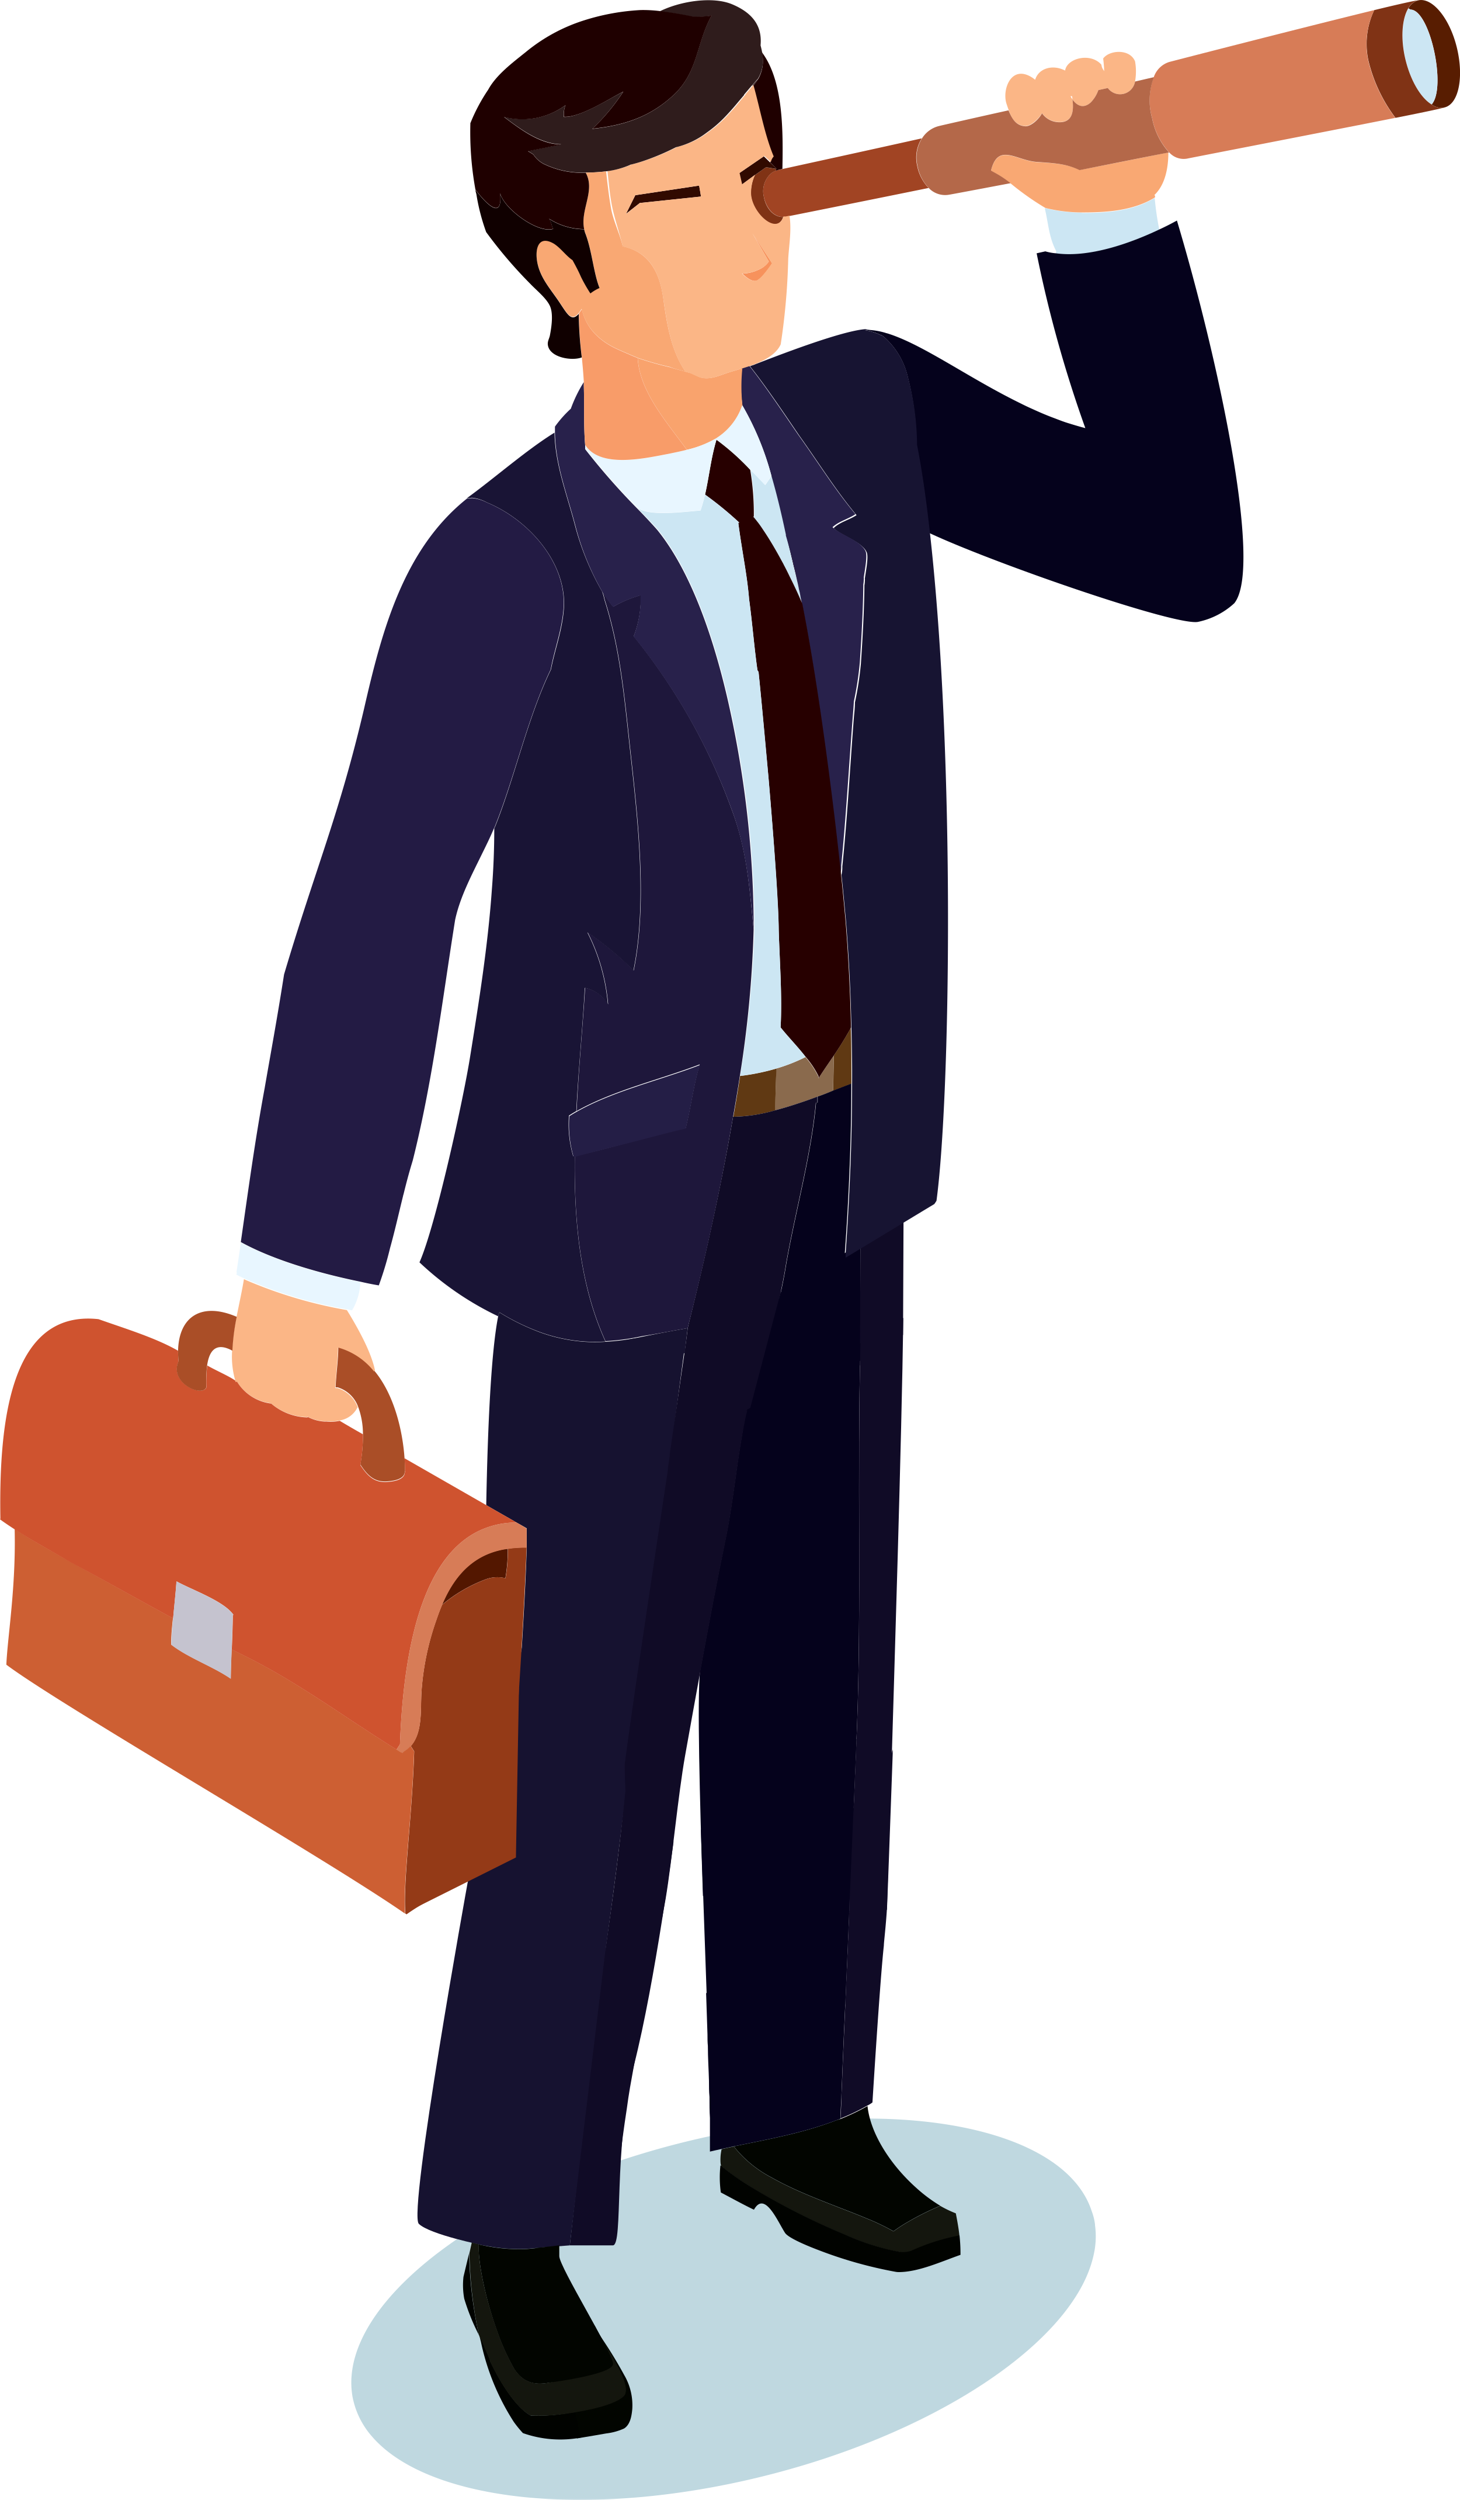 <svg xmlns="http://www.w3.org/2000/svg" viewBox="0 0 225.23 385.39"><defs><style>.cls-1{opacity:0.25;}.cls-2{fill:#006384;}.cls-3{fill:#100b26;}.cls-4{fill:#161230;}.cls-5{fill:#020500;}.cls-6{fill:#05021c;}.cls-7{fill:#581d01;}.cls-8{fill:#cce6f3;}.cls-9{fill:#803315;}.cls-10{fill:#d77c57;}.cls-11{fill:#f9a873;}.cls-12{fill:#fbb686;}.cls-13{fill:#b46849;}.cls-14{fill:#171432;}.cls-15{fill:#603913;}.cls-16{fill:#8a6a4d;}.cls-17{fill:#270000;}.cls-18{fill:#a14423;}.cls-19{fill:#1f0000;}.cls-20{fill:#28214b;}.cls-21{fill:#f7925c;}.cls-22{fill:#180000;}.cls-23{fill:#310a00;}.cls-24{fill:#14160e;}.cls-25{fill:#010300;}.cls-26{fill:#f9a36d;}.cls-27{fill:#1e173b;}.cls-28{fill:#e8f6ff;}.cls-29{fill:#191435;}.cls-30{fill:#241e46;}.cls-31{fill:#f89c69;}.cls-32{fill:#2f1c1c;}.cls-33{fill:#231b44;}.cls-34{fill:#100000;}.cls-35{fill:#531700;}.cls-36{fill:#943a17;}.cls-37{fill:#cd5f33;}.cls-38{fill:#aa4e27;}.cls-39{fill:#cf532f;}.cls-40{fill:#c5c3cf;}</style></defs><title>man_2</title><g id="Layer_2" data-name="Layer 2"><g id="Layer_1-2" data-name="Layer 1"><g class="cls-1"><path class="cls-2" d="M115.4,382.31c28.3-6.47,50.44-21.26,53.32-34.71a12.68,12.68,0,0,0,.2-4.58.17.17,0,0,0,0-.12,8.7,8.7,0,0,0-.5-2c-4.2-13-30.43-18.11-60.57-11.21-31.64,7.23-55.6,24.87-53.53,39.41a10.15,10.15,0,0,0,.25,1.22,12.8,12.8,0,0,0,2.72,5.19C65.48,385.2,88.92,388.36,115.4,382.31Z"/></g><path class="cls-3" d="M103.91,283.88s-2.82,21.53-6.09,34.43-1.61,27.85-3.28,27.85H87.9L93,301Z"/><path class="cls-4" d="M74.61,346.16s-8.3-1.66-10-3.32,7.53-52.6,7.53-52.6l19-82s8.31-3.32,11.63-1.66,2.77,1.74,2.77,1.74L93.49,299.9,87.9,346.16l-4.85.37Z"/><path class="cls-5" d="M89,375.92l.43-.07.65-.11,1.72-.29,1.73-.3h0a9.29,9.29,0,0,0,2.73-.75c1.05-.64,1.2-2.21,1.28-3a9.25,9.25,0,0,0-1.28-5.31,69.22,69.22,0,0,0-6.65-10l-3.32,10Z"/><path class="cls-3" d="M131.09,279.72,131,294.8l5.82-.38s.64-22.18.78-24.25S131.09,279.72,131.09,279.72Z"/><polygon class="cls-3" points="105.65 208.15 102.97 226.57 116.14 219.92 120.51 198.86 105.65 208.15"/><polygon class="cls-6" points="114.48 221.85 120.41 199.29 132.75 191.68 132.74 209.74 114.48 221.85"/><polygon class="cls-3" points="132.75 188.36 132.66 210.51 139.31 205.8 139.39 186.69 132.75 188.36"/><path class="cls-7" d="M217.27,1.29l.33.19c3,0,5.6,12,3.25,14.62a2.47,2.47,0,0,0,2,.46c2.18-.53,3-4.66,1.9-9.2s-3.8-7.83-6-7.3h0A2.57,2.57,0,0,0,217.27,1.29Z"/><path class="cls-8" d="M217.6,1.48l-.33-.19c-1,1.66-1.21,4.71-.41,8s2.35,5.8,4,6.82C223.2,13.52,220.57,1.52,217.6,1.48Z"/><path class="cls-9" d="M211.08,9.24a23.91,23.91,0,0,0,4.2,8.93c4.4-.87,7.48-1.53,7.56-1.61a2.47,2.47,0,0,1-2-.46c-1.64-1-3.2-3.59-4-6.82s-.59-6.33.41-8A2.57,2.57,0,0,1,218.74.06c-.34,0-3,.59-6.74,1.5A12.1,12.1,0,0,0,211.08,9.24Z"/><path class="cls-10" d="M177.73,18.18a10.92,10.92,0,0,0,2.64,5.32,3,3,0,0,0,2.88.93c.28-.07,20.59-4,32-6.26a23.91,23.91,0,0,1-4.2-8.93A12.1,12.1,0,0,1,212,1.56c-10.93,2.66-31.25,7.89-31.64,8A3.69,3.69,0,0,0,178,11.86,10,10,0,0,0,177.73,18.18Z"/><path class="cls-8" d="M166.74,32.78a23.92,23.92,0,0,1-5.39-.67.58.58,0,0,0-.18,0c.55,2.18.62,4.48,1.77,6.6l-.05.38c5.14.71,11.43-1.52,16-3.73l-.09-.16a44.86,44.86,0,0,1-.67-4.69c-3.3,2.05-7.41,2.33-11.18,2.32Z"/><path class="cls-11" d="M160.09,25c-3.2-.13-6.12-3.12-7.21,1.33l.81.45a15.85,15.85,0,0,1,2.21,1.49A42.39,42.39,0,0,0,161.17,32a.71.71,0,0,0,.18.08,23.92,23.92,0,0,0,5.39.67H167c3.77,0,7.88-.27,11.18-2.32a2.26,2.26,0,0,0,0-.26l-.1-.1c1.61-1.52,2.13-4,2.16-6.39l0-.18c-3.68.74-8.62,1.73-13.64,2.7C164.46,25.24,162.72,25.17,160.09,25Z"/><path class="cls-12" d="M158.07,19.43c.84.1,2.17-1.07,2.68-2a3.23,3.23,0,0,0,2.4,1.37c2.33.19,2.53-1.64,2.3-3.48a2.55,2.55,0,0,1-.3-.49,1.43,1.43,0,0,1,.23,0,4.63,4.63,0,0,1,.07.52c.73,1,1.7,1.44,2.82.44a5.16,5.16,0,0,0,1.17-1.9l1.46-.32a2.34,2.34,0,0,0,4.2-1,8.79,8.79,0,0,0,0-3.11c-.81-2-4-1.75-4.92-.43.07.46.11,1,.14,1.5,0,.14,0,.3.05.44a1.75,1.75,0,0,1-.46-1c-1.69-1.92-5.33-1-5.6.92a.47.47,0,0,0-.21-.11c-1.77-.82-3.87-.27-4.41,1.52l-.32-.25c-3.38-2.31-4.85,1.83-4.08,4,.1.31.21.63.33.95C156,18.18,156.68,19.31,158.07,19.43Z"/><path class="cls-13" d="M141.52,25.48A6.79,6.79,0,0,0,143.29,29,3.48,3.48,0,0,0,146.5,30c.08,0,4-.74,9.4-1.76a15.85,15.85,0,0,0-2.21-1.49l-.81-.45c1.09-4.45,4-1.46,7.21-1.33,2.63.19,4.37.26,6.46,1.26,5-1,10-2,13.64-2.7a.58.58,0,0,1,.18,0,10.92,10.92,0,0,1-2.64-5.32,10,10,0,0,1,.29-6.32l-2.92.68a2.34,2.34,0,0,1-4.2,1l-1.46.32a5.16,5.16,0,0,1-1.17,1.9c-1.12,1-2.09.55-2.82-.44.23,1.84,0,3.67-2.3,3.48a3.23,3.23,0,0,1-2.4-1.37c-.51,1-1.84,2.14-2.68,2-1.39-.12-2-1.25-2.49-2.45-6,1.33-10.63,2.39-10.73,2.42a4.29,4.29,0,0,0-2.61,1.9A5.5,5.5,0,0,0,141.52,25.48Z"/><path class="cls-3" d="M132.21,266.13c-.18,4.44-.36,8.78-.54,13.05l5.75-3.25c.55-18.74,1.67-53.68,1.93-72.75l-6.61,3.87C132.23,227.76,132.9,247.37,132.21,266.13Z"/><path class="cls-5" d="M128.94,326.9c-5,1.94-10.48,2.91-15.73,4a18,18,0,0,0,5.82,4.79c4.51,2.57,10.23,4.45,14.75,6.34a35.23,35.23,0,0,1,4.06,1.95,22.24,22.24,0,0,1,2.16-1.41,42.45,42.45,0,0,1,5.05-2.52,23.7,23.7,0,0,1-3.77-2.82c-3.82-3.43-7-8.21-7.45-12.55a34.45,34.45,0,0,1-4.17,2Q129.3,326.78,128.94,326.9Z"/><path class="cls-6" d="M111.92,237.22c-1.39,6.72-2.67,13.52-3.93,20.38-.44,4.34-.06,19.32.45,34.7,8.84-5,17.44-9.87,23.23-13.12.18-4.27.36-8.61.54-13.05.69-18.76,0-38.37.53-59.08l-17.51,10.29c-.09.4-.18.76-.24,1C113.69,224.62,113.21,231,111.92,237.22Z"/><path class="cls-6" d="M162.89,39.05a8.26,8.26,0,0,1-1.63-.3l-1.34.3A192.66,192.66,0,0,0,167.43,66c-.9-.23-1.79-.5-2.66-.77s-1.47-.52-2.19-.79c-1.11-.41-2.18-.87-3.25-1.36-.61-.27-1.21-.55-1.82-.86-8.2-4-15.19-9.18-20.71-10.85a.41.41,0,0,1-.18-.05,11.28,11.28,0,0,0-2.44-.45,7.54,7.54,0,0,0-.82,0,9.44,9.44,0,0,1,2.5.77l.06,0,.22.13.1.06s0,0,0,0a11.73,11.73,0,0,1,3.81,6.33,42,42,0,0,1,1.31,10.33c.76,4.12,1.4,8.71,2,13.68,10.16,4.75,38.33,14.47,41.51,13.69A11.83,11.83,0,0,0,190.41,93c4.5-5.57-2.67-38.4-8.85-59-.78.43-1.68.9-2.64,1.34C174.32,37.53,168,39.76,162.89,39.05Z"/><path class="cls-3" d="M131,294.78l0,0c-.12,2.85-.23,5.68-.35,8.53-.08,1.54-.14,3.07-.2,4.63q-.25,5.52-.48,11.12c-.05,1.43-.11,2.87-.18,4.3v0c0,1.08-.08,2.15-.12,3.23a34.45,34.45,0,0,0,4.17-2,4.12,4.12,0,0,0,.75-.47c1-15.94,1.52-22,1.76-24.19,0-.51.3-2.79.49-5.88.07-1.16.88-23.79.9-24.36Z"/><path class="cls-14" d="M140.08,58.18a11.73,11.73,0,0,0-3.81-6.33s0,0,0,0l-.1-.06-.22-.13-.06,0a9.44,9.44,0,0,0-2.5-.77,7.54,7.54,0,0,1,.82,0c-.22-.06-.46-.1-.7-.15-3.79.29-13.44,4.05-16.89,5.37a4.94,4.94,0,0,1-.74.27l-.18.08c2.46,3.07,5.54,7.67,7.6,10.69,3.07,4.29,5.59,8.38,8.84,12.27-1.13.74-2.59,1.06-3.54,2,1.1,1.13,4.4,2.08,5.11,3.74.28.68-.07,2.53-.29,4a1.81,1.81,0,0,1,0,.39,5.19,5.19,0,0,1-.07.7s0,.06,0,.08v.16c-.05,3.87-.28,7.93-.54,11.8a49.41,49.41,0,0,1-.92,6c0,.79-.1,1.59-.17,2.37-.6,7.77-1,15.36-1.78,22.92a4.82,4.82,0,0,1-.13,1.3c.31,2.83.51,5.21.67,6.83.46,5.57.75,11.19.87,16.82.08,2.87.12,5.74.1,8.61,0,8.8-.4,17.52-1,26.11a5,5,0,0,1,0,.64c4.71-2.83,9.35-5.66,13.69-8.27.13-.18.23-.34.33-.51,2.15-16,2.92-67.9-1-102.85-.55-5-1.19-9.56-2-13.68A42,42,0,0,0,140.08,58.18Z"/><path class="cls-15" d="M128.54,168.15l2.81-1.08c0-2.87,0-5.74-.1-8.61-.74,1.38-1.7,2.89-2.63,4.29C128.59,164.36,128.57,166.46,128.54,168.15Z"/><path class="cls-16" d="M119.62,171.16c.77-.21,1.55-.42,2.33-.67,1.4-.44,2.83-.92,4.19-1.44.8-.28,1.62-.59,2.4-.9,0-1.69.05-3.79.08-5.4-.86,1.26-1.69,2.45-2.28,3.38a.31.31,0,0,0-.09.12c0-.1,0-.18,0-.28a13.93,13.93,0,0,0-2-3,26.62,26.62,0,0,1-4.51,1.77C119.71,166.65,119.59,169.3,119.62,171.16Z"/><path class="cls-6" d="M126.14,169.05c0,.32,0,.62,0,.94h-.24c-.77,8.24-3.19,16.78-4.63,25-.26,1.63-.58,3.24-.94,4.81l10-6v0a5,5,0,0,0,0-.64c.62-8.59,1-17.31,1-26.11l-2.81,1.08C127.76,168.46,126.94,168.77,126.14,169.05Z"/><path class="cls-17" d="M122.32,86.81c0,.08,0,.16.05.24.25.84.46,1.68.67,2.52-.55-2.58-1.13-5-1.74-7,0,.18.07.36.13.56C121.68,84.11,122,85.45,122.32,86.81Z"/><path class="cls-15" d="M119.77,164.74a34.65,34.65,0,0,1-5.41,1.12l-.18,0c-.33,2.13-.68,4.22-1.05,6.31a25,25,0,0,0,6.49-1C119.59,169.3,119.71,166.65,119.77,164.74Z"/><path class="cls-3" d="M125.86,170h.24c0-.32,0-.62,0-.94-1.36.52-2.79,1-4.19,1.44-.78.25-1.56.46-2.33.67a25,25,0,0,1-6.49,1c-2.9,16.81-6.81,31.55-7,32.6-.08.72-.25,2-.5,3.82C110,206,115,203,120.29,199.84c.36-1.57.68-3.18.94-4.81C122.67,186.77,125.09,178.23,125.86,170Z"/><path class="cls-18" d="M120.1,26.18a2.53,2.53,0,0,0-.36.12,2.28,2.28,0,0,0-.91.54,3.69,3.69,0,0,0-1,3.46c.39,1.94,1.67,3.21,3,3.13.13,0,.24,0,.36,0l.56-.12c2.54-.5,12.94-2.59,21.5-4.33a6.79,6.79,0,0,1-1.77-3.47,5.5,5.5,0,0,1,.72-4.18c-8.44,1.88-18.86,4.15-21.5,4.73l-.62.15Z"/><path class="cls-19" d="M117,12.12a8.59,8.59,0,0,1-.86,1.15c1,3.54,1.72,7.64,3.1,10.91a1.88,1.88,0,0,0-.44.85l1,1-.16,0a.65.65,0,0,1,.08.28,2.53,2.53,0,0,1,.36-.12h0l.62-.15c.1-5.66.2-13.55-3.18-18A5.6,5.6,0,0,1,117,12.12Z"/><path class="cls-9" d="M118.17,25.78,116.45,27a6.6,6.6,0,0,0-.62,3c.21,2.9,4,6.42,5,3.44-1.37.08-2.65-1.19-3-3.13a3.69,3.69,0,0,1,1-3.46,2.28,2.28,0,0,1,.91-.54.65.65,0,0,0-.08-.28l-1-.16Z"/><path class="cls-3" d="M96.46,276.17c-.84,8.42-1.95,16.6-3.1,24.64,2.82-1.58,5.77-3.25,8.76-4.94.18-1,.37-2.09.57-3.17,1-6,1.93-16.06,3-22.05.78-4.34,1.56-8.72,2.35-13,1.26-6.86,2.54-13.66,3.93-20.38,1.29-6.27,1.77-12.6,3.07-18.85.06-.27.15-.63.24-1l-11.92,7c-2.55,17-6,39.77-7,47.66C96.33,272,96.46,276.15,96.46,276.17Z"/><path class="cls-6" d="M128.94,326.9q.36-.12.72-.27c0-1.08.09-2.15.13-3.23v0c.06-1.43.12-2.87.17-4.3q.22-5.59.48-11.12c.06-1.56.12-3.09.2-4.63.12-2.85.23-5.68.35-8.53l-22.06,12.46c.07,2.2.14,4.31.21,6.35,0,.62,0,1.19.06,1.77,0,1.9.13,3.69.17,5.37,0,.88,0,1.71.08,2.49,0,1.18,0,2.26.07,3.25,0,.24,0,.46,0,.68,0,2.18,0,3.75,0,4.51.6-.13,1.21-.29,1.79-.4s1.25-.28,1.89-.41C118.46,329.81,123.89,328.84,128.94,326.9Z"/><path class="cls-8" d="M116.29,79.75c.16.2.34.4.49.61.33.42.67.9,1,1.4.7,1,1.42,2.22,2.11,3.44.31.54.6,1.09.91,1.65a1.86,1.86,0,0,1,.1.2c.33.62.64,1.24.93,1.85.7,1.38,1.3,2.69,1.78,3.81,0-.38-.61-3-1.24-5.66,0-.08,0-.16-.05-.24-.32-1.36-.64-2.7-.89-3.7-.06-.2-.09-.38-.13-.56a.47.47,0,0,0,0-.16c-.62-2.92-1.35-6-2.23-9.06-.36.51-.71,1-1,1.44-.73-.77-1.5-1.58-2.27-2.35a40.81,40.81,0,0,1,.56,7.19Z"/><path class="cls-20" d="M114.52,62.4v.08A44.34,44.34,0,0,1,119,73.33c.88,3,1.61,6.14,2.23,9.06a.47.47,0,0,1,0,.16c.61,2.06,1.19,4.44,1.74,7,.11.44.2.86.28,1.3a8.83,8.83,0,0,1,.24,1.18q.12.51.21,1c1.77,8.92,3.31,19.69,4.46,29,.6,4.73,1.1,9.1,1.48,12.7a4.82,4.82,0,0,0,.13-1.3c.75-7.56,1.18-15.15,1.78-22.92.07-.78.13-1.58.17-2.37a49.41,49.41,0,0,0,.92-6c.26-3.87.49-7.93.54-11.8v-.16s0,0,0-.08a5.19,5.19,0,0,0,.07-.7,1.81,1.81,0,0,0,0-.39c.22-1.46.57-3.31.29-4-.71-1.66-4-2.61-5.11-3.74,1-.92,2.41-1.24,3.54-2-3.25-3.89-5.77-8-8.84-12.27-2.06-3-5.14-7.62-7.6-10.69l-1.2.38A27.77,27.77,0,0,0,114.52,62.4Z"/><path class="cls-21" d="M116.77,43.25c.9-.41,2.35-2.66,2.35-2.66l-3-4.57,2.48,4.3A3.66,3.66,0,0,1,117,41.59a6.16,6.16,0,0,1-2.47.59S115.89,43.63,116.77,43.25Z"/><path class="cls-22" d="M117,12.12c-.33.34-.61.67-.89,1a.7.7,0,0,0,0,.14A8.59,8.59,0,0,0,117,12.12Z"/><polygon class="cls-23" points="114 26.72 114.4 28.48 116.45 26.99 118.17 25.78 118.69 25.86 119.66 26.02 119.82 26.04 118.78 25.03 117.83 24.1 114 26.72"/><path class="cls-24" d="M137.84,344a35.23,35.23,0,0,0-4.06-1.95c-4.52-1.89-10.24-3.77-14.75-6.34a18,18,0,0,1-5.82-4.79c-.64.13-1.26.26-1.89.41a7.47,7.47,0,0,0-.16,2.19,3.48,3.48,0,0,0,.1.44,40.11,40.11,0,0,0,4.84,3.38,107,107,0,0,0,14.27,7.21,36.53,36.53,0,0,0,8.5,2.67,4,4,0,0,0,1.7-.09,32.36,32.36,0,0,1,7.45-2.37c-.1-1-.31-2.22-.57-3.54a17.42,17.42,0,0,1-2.4-1.15,42.45,42.45,0,0,0-5.05,2.52A22.24,22.24,0,0,0,137.84,344Z"/><path class="cls-25" d="M138.87,347.17a36.53,36.53,0,0,1-8.5-2.67,107,107,0,0,1-14.27-7.21,40.11,40.11,0,0,1-4.84-3.38s-.08-.05-.12-.1a17,17,0,0,0,.06,4.19l1.88,1c1.15.62,2.52,1.33,3.23,1.66,1.67-3,3.66,1.83,4.8,3.58.43.64,2.49,1.63,5.09,2.62a65.71,65.71,0,0,0,11.93,3.37,3,3,0,0,0,.48.05v0c3.07,0,6.48-1.58,9.56-2.66a25.61,25.61,0,0,0-.15-3,32.36,32.36,0,0,0-7.45,2.37A4,4,0,0,1,138.87,347.17Z"/><path class="cls-17" d="M123.77,93.07c-.06-.12-.1-.24-.16-.36-.48-1.12-1.08-2.43-1.78-3.81-.29-.61-.6-1.23-.93-1.85a1.86,1.86,0,0,0-.1-.2c-.31-.56-.6-1.11-.91-1.65-.69-1.22-1.41-2.41-2.11-3.44-.33-.5-.67-1-1-1.4-.15-.21-.33-.41-.49-.61l-.08-.08.08-.06a40.81,40.81,0,0,0-.56-7.19,37.43,37.43,0,0,0-5.2-4.63c-.87,2.91-1.11,5.59-1.76,8.45a54.78,54.78,0,0,1,5.28,4.32.33.33,0,0,1-.16,0c.23,1.8.53,3.6.82,5.42.35,2.14.68,4.26.85,6.37.49,3.6.8,7.51,1.29,10.95.05.1.11.18.17.28.53,5.15,1,10.74,1.52,16.13.89,10.32,1.54,19.82,1.59,23.61.15,5,.55,10.26.29,15.06,1.22,1.53,2.63,2.95,3.86,4.54a13.93,13.93,0,0,1,2,3c0,.1,0,.18,0,.28a.31.31,0,0,1,.09-.12c.59-.93,1.42-2.12,2.28-3.38s1.89-2.91,2.63-4.29c-.12-5.63-.41-11.25-.87-16.82-.16-1.62-.36-4-.67-6.83-.38-3.6-.88-8-1.48-12.7C127.08,112.76,125.54,102,123.77,93.07Z"/><path class="cls-26" d="M110.63,67.49a9.59,9.59,0,0,0,3.89-5V62.4a27.77,27.77,0,0,1,0-5.61l-1.94.57c-1.56.5-3.23,1.36-4.78.72l-1.24-.56c-.24-.08-.5-.14-.76-.21-.79-.23-1.65-.42-2.42-.69a49,49,0,0,1-5-1.42c.32,5.23,4.5,9.89,7.58,14.14a16.54,16.54,0,0,0,4.49-1.73A1,1,0,0,0,110.63,67.49Z"/><path class="cls-8" d="M114.18,165.84l.18,0a34.65,34.65,0,0,0,5.41-1.12,26.62,26.62,0,0,0,4.51-1.77c-1.23-1.59-2.64-3-3.86-4.54.26-4.8-.14-10-.29-15.06,0-3.79-.7-13.29-1.59-23.61-.47-5.39-1-11-1.52-16.13-.06-.1-.12-.18-.17-.28-.49-3.44-.8-7.35-1.29-10.95-.17-2.11-.5-4.23-.85-6.37-.29-1.82-.59-3.62-.82-5.42a.33.33,0,0,0,.16,0,54.78,54.78,0,0,0-5.28-4.32c-.2.79-.41,1.61-.7,2.44-2.37.17-8.16,1-9.8-.49l0,0c1,1.09,2.07,2.16,3.08,3.27,0,0,0,.06.09.1,5.75,7.08,9.61,19,12,31.33a158.78,158.78,0,0,1,2.94,30.37v.06A172,172,0,0,1,114.18,165.84Z"/><path class="cls-3" d="M97.18,321.88c.42-2.39.85-4.74,1.3-7.1.11-.6.23-1.2.34-1.81l-7,4,3.65,17.24,0,.1c.36-3.27.78-6.33,1.24-9.32C96.86,323.93,97,322.89,97.18,321.88Z"/><polygon class="cls-23" points="108.15 30.3 107.86 28.61 98.01 30.09 96.57 32.96 98.71 31.29 108.15 30.3"/><path class="cls-4" d="M96.46,276.17s-.13-4.13-.13-4.17c1-7.89,4.43-30.65,7-47.66l-2.72,1.59-14.7,63.23,3,14.18,4.48-2.53C94.51,292.77,95.62,284.59,96.46,276.17Z"/><path class="cls-12" d="M96.07,38c4.19.87,5.67,4.06,6.25,8s1.16,8,3.43,11.33c.26.07.52.13.76.21l1.24.56c1.55.64,3.22-.22,4.78-.72l1.94-.57,1.2-.38.18-.08a4.94,4.94,0,0,0,.74-.27c1.67-.67,3.24-1.61,3.85-3a102.85,102.85,0,0,0,1.16-13.25c.13-2.09.54-4.44.19-6.58l-.56.12c-.12,0-.23,0-.36,0-1,3-4.83-.54-5-3.44a6.6,6.6,0,0,1,.62-3l-2,1.49-.4-1.76,3.83-2.62,1,.93a1.88,1.88,0,0,1,.44-.85c-1.38-3.27-2.11-7.37-3.1-10.91a.7.7,0,0,1,0-.14c-.38.41-.73.86-1.1,1.28v0a1.29,1.29,0,0,1-.16.18s0,.05,0,.07l-.85,1c-.67.81-1.34,1.58-2.07,2.34a18.84,18.84,0,0,1-2.8,2.42,12.72,12.72,0,0,1-4.8,2.29,37.23,37.23,0,0,1-4.67,2,22.94,22.94,0,0,1-2.43.71s0,0,.06,0a13.15,13.15,0,0,1-3.73,1c.21,1.87.36,3.77.75,5.63S95.6,36,96.07,38ZM117,41.59a3.66,3.66,0,0,0,1.61-1.27L116.09,36l3,4.57s-1.45,2.25-2.35,2.66-2.28-1.07-2.28-1.07A6.16,6.16,0,0,0,117,41.59ZM98,30.09l9.85-1.48.29,1.69-9.44,1L96.57,33Z"/><path class="cls-27" d="M105.17,204.92l.92-.17c.23-1.05,4.14-15.79,7-32.6.37-2.09.72-4.18,1.05-6.31a172,172,0,0,0,2.12-22.5v-.06c-.63-6.27-1-12.2-3.36-18.41A93,93,0,0,0,97.77,98.08a16.28,16.28,0,0,0,1.08-5.33q0-.45,0-1a18.18,18.18,0,0,0-4.25,1.78,19.08,19.08,0,0,1-1.67-2.36,9.19,9.19,0,0,1,.36,1.28c2.13,6.65,2.87,13.28,3.6,19.91,1.22,11.61,3.24,25.71.87,37.26a47.36,47.36,0,0,0-7.1-5.88,30,30,0,0,1,3.16,11.09,5.38,5.38,0,0,0-3.56-2.54c-.36,6-1,12.45-1.31,19,5.66-3.2,13-4.89,19-7.2-.9,2.86-1.34,6.4-2.17,9.8-1.74.37-5,1.25-8.19,2.08-3.77,1-7.56,2-8.92,2.21-.12,10,.82,20,4.74,28.58a35.37,35.37,0,0,0,5.69-.78C101.17,205.66,103.18,205.27,105.17,204.92Z"/><path class="cls-28" d="M108.07,78.68c.29-.83.5-1.65.7-2.44.65-2.86.89-5.54,1.76-8.45a37.43,37.43,0,0,1,5.2,4.63c.77.77,1.54,1.58,2.27,2.35.32-.42.67-.93,1-1.44a44.34,44.34,0,0,0-4.5-10.85v0a9.59,9.59,0,0,1-3.89,5,1,1,0,0,1-.19.12A16.54,16.54,0,0,1,106,69.34c-.89.23-1.81.41-2.79.62-3.41.67-10.54,2.35-12.88-1.37,0,.19,0,.38,0,.58a104.82,104.82,0,0,0,7.89,9l0,0C99.91,79.69,105.7,78.85,108.07,78.68Z"/><path class="cls-29" d="M75.09,77.45C81.33,80,87.37,86.53,87,93.62c-.21,3.47-1.37,6.37-2,9.59-3.61,7.45-5.59,16.67-8.58,24.13a1.62,1.62,0,0,1-.17.35c0,3.12-.12,6.26-.37,9.43-.61,8.67-2,17.36-3.34,25.68-1,6.41-5.36,26.3-7.83,31.81a47.17,47.17,0,0,0,12.17,8.33c0-.22.11-.44.15-.64a34.85,34.85,0,0,0,6.43,3.12s0,0,0,0a25.17,25.17,0,0,0,6.66,1.39,22.41,22.41,0,0,0,3.28,0c-3.92-8.57-4.86-18.55-4.74-28.58l-.24,0a17.22,17.22,0,0,1-.65-6.25c.36-.23.74-.47,1.13-.68.35-6.6,1-13.07,1.31-19a5.38,5.38,0,0,1,3.56,2.54,30,30,0,0,0-3.16-11.09,47.36,47.36,0,0,1,7.1,5.88c2.37-11.55.35-25.65-.87-37.26-.73-6.63-1.47-13.26-3.6-19.91a9.19,9.19,0,0,0-.36-1.28,41.37,41.37,0,0,1-4.24-10.4c-1.25-4.73-3-9.18-3.1-14.08-4.32,2.67-9.25,7-13.38,10l-.19.14c.11-.1.65,0,.77-.11A5.91,5.91,0,0,1,75.09,77.45Z"/><path class="cls-30" d="M105.79,174c.83-3.4,1.27-6.94,2.17-9.8-6,2.31-13.38,4-19,7.2-.39.21-.77.45-1.13.68a17.22,17.22,0,0,0,.65,6.25l.24,0C90,178,93.83,177,97.6,176.06,100.83,175.23,104.05,174.35,105.79,174Z"/><path class="cls-20" d="M92.9,91.21a19.08,19.08,0,0,0,1.67,2.36,18.18,18.18,0,0,1,4.25-1.78q0,.51,0,1a16.28,16.28,0,0,1-1.08,5.33,93,93,0,0,1,15.17,26.79c2.31,6.21,2.73,12.14,3.36,18.41a158.78,158.78,0,0,0-2.94-30.37c-2.36-12.28-6.22-24.25-12-31.33,0,0-.08-.06-.09-.1-1-1.11-2-2.18-3.08-3.27a104.82,104.82,0,0,1-7.89-9c0-.2,0-.39,0-.58-.25-3.1-.11-6.19-.21-9.28a3.85,3.85,0,0,0,0-.48,21.19,21.19,0,0,0-2,4.1,17.56,17.56,0,0,0-2.45,2.76c0,.34,0,.68,0,1,.1,4.9,1.85,9.35,3.1,14.08A41.37,41.37,0,0,0,92.9,91.21Z"/><path class="cls-31" d="M90.28,68.59c2.34,3.72,9.47,2,12.88,1.37,1-.21,1.9-.39,2.79-.62-3.08-4.25-7.26-8.91-7.58-14.14-.28-.13-.6-.25-.92-.39-2.26-1-3.89-1.53-5.69-3.37a8,8,0,0,1-2-3.78c-.16.26-.32.47-.45.65A58.51,58.51,0,0,0,89.75,55c.12,1.26.24,2.56.31,3.81a3.85,3.85,0,0,1,0,.48C90.17,62.4,90,65.49,90.28,68.59Z"/><path class="cls-32" d="M109.49,2.47a2.05,2.05,0,0,0,.28-.08c-2.49,4.47-2,8.89-6.19,12.56-3.63,3.26-7.66,4.44-12.21,4.92a31.32,31.32,0,0,0,4.76-5.72c-2.21,1.07-6.67,4-9.16,3.88a3.8,3.8,0,0,1,.28-1.83A11.24,11.24,0,0,1,77.74,18c2.44,1.82,5.54,4.2,8.85,4.24l-5.14,1.05c.28.16.55.33.83.51a4.4,4.4,0,0,0,1.5,1.4,13.43,13.43,0,0,0,6.58,1.4,26.49,26.49,0,0,0,3.14-.19,13.15,13.15,0,0,0,3.73-1s0,0-.06,0a22.94,22.94,0,0,0,2.43-.71,37.23,37.23,0,0,0,4.67-2,12.72,12.72,0,0,0,4.8-2.29,18.84,18.84,0,0,0,2.8-2.42c.73-.76,1.4-1.53,2.07-2.34l.85-1s0,0,0-.07a1.29,1.29,0,0,0,.16-.18v0c.37-.42.72-.87,1.1-1.28s.56-.67.89-1A5.6,5.6,0,0,0,117.56,8c-.06-.32-.14-.66-.23-1,.23-2.53-.73-4.79-4.34-6.32-3-1.28-8-.53-11.24,1.08,1.59.18,3.42.49,5,.83A14.09,14.09,0,0,0,109.49,2.47Z"/><path class="cls-11" d="M105.75,57.31c-2.27-3.32-2.89-7.5-3.43-11.33s-2.06-7.11-6.25-8c-.47-2-1.49-4-1.82-5.93s-.54-3.76-.75-5.63a26.49,26.49,0,0,1-3.14.19c1.52,2.78-.88,5.71-.24,8.69a3.27,3.27,0,0,0,.21.72c1,2.63,1.24,6.07,2.16,8.33a6.49,6.49,0,0,0-1.41.84,23.82,23.82,0,0,1-1.46-2.56c-.38-.88-.83-1.72-1.3-2.57-1-.71-1.81-1.87-2.89-2.55-2.58-1.49-3,1.18-2.46,3.28.56,2.34,2.19,4,3.48,6,1.14,1.71,1.74,2.79,2.83,1.47.13-.18.29-.39.45-.65a8,8,0,0,0,2,3.78c1.8,1.84,3.43,2.38,5.69,3.37.32.14.64.26.92.39a49,49,0,0,0,5,1.42C104.1,56.89,105,57.08,105.75,57.31Z"/><path class="cls-4" d="M81.21,346.7q1-.07,2.1-.21l-4.68-22.13-.44-2.08-5.44,23.45c.34.08.71.19,1.07.25A26.89,26.89,0,0,0,81.21,346.7Z"/><path class="cls-4" d="M106.09,204.75l-.92.17c-2,.35-4,.74-6.06,1.15a35.37,35.37,0,0,1-5.69.78,22.41,22.41,0,0,1-3.28,0,25.17,25.17,0,0,1-6.66-1.39s0,0,0,0A34.85,34.85,0,0,1,77,202.3c0,.2-.11.42-.15.64-1.07,5.37-1.61,16.72-1.84,29.1,1.72,1,3.33,1.9,4.67,2.68.58.33,1.12.62,1.58.9,0,.88,0,1.87,0,2.95-.19,6.14-.7,14.71-1.24,22.89l11.34-47.22c1.25-5.15,5.38-8.58,9.24-7.65,1.39.34,2.09,1.7,2.36,3.54.87-.5,1.75-1,2.67-1.56C105.84,206.78,106,205.47,106.09,204.75Z"/><path class="cls-25" d="M81.9,372.4l-.44-.27c-2.11-1.42-4.35-5-5.81-8.09,0,0,0-.06,0-.08a16.4,16.4,0,0,0-.73-1.75,3.08,3.08,0,0,1-.16-.38s0-.1,0-.1c-.14-.26-.26-.54-.39-.82s-.3-.61-.43-.93c.08.34.15.7.24,1a36.74,36.74,0,0,0,5.08,12.39,17.64,17.64,0,0,0,1.41,1.73,17.28,17.28,0,0,0,8.89.7l-.83-4A28.88,28.88,0,0,1,81.9,372.4Z"/><path class="cls-5" d="M73.82,346l0,.13c0,3.36,1.26,8.84,2.93,13.45a35.43,35.43,0,0,0,2.59,5.68c2.13,3.2,5,2.26,8.24,1.35l-2.49-11.76-1.76-8.34q-1.08.13-2.1.21A26.89,26.89,0,0,1,73.82,346Z"/><path class="cls-24" d="M74.32,360.91c.13.28.25.56.39.82,0,0,0,.06,0,.1a3.08,3.08,0,0,0,.16.38,16.4,16.4,0,0,1,.73,1.75s0,0,0,.08c1.46,3.12,3.7,6.67,5.81,8.09l.44.27a28.88,28.88,0,0,0,6.78-.51L88,368.47l-.39-1.88c-3.22.91-6.11,1.85-8.24-1.35a35.43,35.43,0,0,1-2.59-5.68c-1.67-4.61-3-10.09-2.93-13.45l0-.13c-.36-.06-.73-.17-1.07-.25h0l-.36,1.61A63.4,63.4,0,0,0,73.89,360C74,360.3,74.18,360.6,74.32,360.91Z"/><path class="cls-19" d="M77.15,29.74c.53,2.38,5.86,6.32,8.2,5.52-.27-.42-.26-1-.65-1.55a10.13,10.13,0,0,0,5.42,1.61c-.64-3,1.76-5.91.24-8.69a13.43,13.43,0,0,1-6.58-1.4,4.4,4.4,0,0,1-1.5-1.4c-.28-.18-.55-.35-.83-.51l5.14-1.05c-3.31,0-6.41-2.42-8.85-4.24a11.24,11.24,0,0,0,9.51-1.83A3.8,3.8,0,0,0,87,18c2.49.16,7-2.81,9.16-3.88a31.32,31.32,0,0,1-4.76,5.72c4.55-.48,8.58-1.66,12.21-4.92,4.18-3.67,3.7-8.09,6.19-12.56a2.05,2.05,0,0,1-.28.08,14.09,14.09,0,0,1-2.69.1c-1.63-.34-3.46-.65-5-.83a21.13,21.13,0,0,0-3-.16,34.75,34.75,0,0,0-8.7,1.58,26.84,26.84,0,0,0-9,4.88c-2,1.61-4.57,3.51-5.82,5.82A27.47,27.47,0,0,0,72.56,19s0,.08,0,.12l0,0a49.57,49.57,0,0,0,.78,10.1C75.26,31.73,77.56,33.85,77.15,29.74Z"/><path class="cls-4" d="M73.32,289.11c-.33.21-.67.41-1,.6-.78,4.18-1.47,8.26-2,12.2l1.92-8Z"/><path class="cls-25" d="M71.62,354.39A33.18,33.18,0,0,0,73.89,360a63.4,63.4,0,0,1-1.52-12.64L71.5,351A11.47,11.47,0,0,0,71.62,354.39Z"/><path class="cls-33" d="M58.44,198.16a52.17,52.17,0,0,0,1.73-5.74c.72-2.58,1.31-5.21,2-8a1.67,1.67,0,0,1,.08-.3c.38-1.55.8-3.16,1.31-4.84l.12-.4c3.06-12.14,4.61-25.06,6.53-37.06h0c.76-3.56,2.57-6.94,4.25-10.39.61-1.23,1.21-2.46,1.74-3.73a1.62,1.62,0,0,0,.17-.35c3-7.46,5-16.68,8.58-24.13.6-3.22,1.76-6.12,2-9.59.42-7.09-5.62-13.61-11.86-16.17a5.91,5.91,0,0,0-2.33-.67c-.12.08-.66,0-.77.11-9.75,7.8-13.07,20.32-15.82,32.33-3.86,16.47-7.48,24.6-12.35,41-1.07,6.85-2.11,12.43-3,17.57-1.48,8-2.53,15.74-3.67,23.68,5.89,3.25,14.14,5.24,18.44,6.11C57.35,198,58.44,198.16,58.44,198.16Z"/><path class="cls-34" d="M86.45,46.84c-1.29-2-2.92-3.69-3.48-6-.52-2.1-.12-4.77,2.46-3.28,1.08.68,1.85,1.84,2.89,2.55.47.85.92,1.69,1.3,2.57a23.82,23.82,0,0,0,1.46,2.56,6.49,6.49,0,0,1,1.41-.84c-.92-2.26-1.16-5.7-2.16-8.33a3.27,3.27,0,0,1-.21-.72,10.13,10.13,0,0,1-5.42-1.61c.39.57.38,1.13.65,1.55-2.34.8-7.67-3.14-8.2-5.52.41,4.11-1.89,2-3.8-.51,0,.22.08.44.14.68A31.46,31.46,0,0,0,75,35.78l0,0a69.13,69.13,0,0,0,6.83,8c.9.95,2.44,2.17,3,3.38s.25,3.27,0,4.56c-.12.58-.47,1-.26,1.71.51,1.75,3.72,2.23,5.18,1.67a58.51,58.51,0,0,1-.47-6.71C88.19,49.63,87.59,48.55,86.45,46.84Z"/><path class="cls-35" d="M68.17,247.42a23,23,0,0,1,6.72-3.93,5.11,5.11,0,0,1,3.07-.18,24,24,0,0,0,.36-4.56,11.94,11.94,0,0,0-3.4.95C71.83,241.11,69.7,243.76,68.17,247.42Z"/><path class="cls-36" d="M75.13,281.66,80,261.46c.54-8.18,1-16.75,1.24-22.89a16.66,16.66,0,0,0-2.9.18,24,24,0,0,1-.36,4.56,5.11,5.11,0,0,0-3.07.18,23,23,0,0,0-6.72,3.93c-.32.76-.62,1.55-.89,2.36a41.38,41.38,0,0,0-2.28,11c-.18,2.73.23,6.26-1.65,8.39l.53.83c-.32,10.18-1.73,19.91-1.37,25a.83.83,0,0,1,.18.13c2.92-2.08,6.38-3.67,9.59-5.5.37-.19.71-.39,1-.6Z"/><path class="cls-10" d="M79.69,234.72a13.23,13.23,0,0,0-4.73.83c-9.93,3.66-12.73,19-13.26,33.36l-.53.81c.24.16.49.33.73.47l.24.08.24-.23a4.41,4.41,0,0,0,1-.83c1.88-2.13,1.47-5.66,1.65-8.39a41.38,41.38,0,0,1,2.28-11c.27-.81.57-1.6.89-2.36,1.53-3.66,3.66-6.31,6.75-7.72a11.94,11.94,0,0,1,3.4-.95,16.66,16.66,0,0,1,2.9-.18c0-1.08,0-2.07,0-2.95C80.81,235.34,80.27,235.05,79.69,234.72Z"/><path class="cls-37" d="M63.88,270l-.53-.83a4.41,4.41,0,0,1-1,.83l-.24.23-.24-.08c-.24-.14-.49-.31-.73-.47-7.77-4.79-15.25-10.44-23.69-14.56l-1.72-.86c-.06,1.51-.12,3.05-.14,4.52-2.85-1.95-6.48-3.16-9.19-5.25,0-1.41.14-2.75.28-4.06-5.34-2.89-10.65-5.91-15.95-8.75-2.79-1.64-5.68-3.17-8.47-5,.22,9-1.1,16.62-1.28,20.92,8.43,6.32,49,29.69,61.5,38.37C62.15,290,63.56,280.22,63.88,270Z"/><path class="cls-38" d="M57.74,211.31a10.72,10.72,0,0,0-5.55-3.68c0,2.09-.34,4.18-.41,6.25l.32,0a4.87,4.87,0,0,1,3.15,3,12.09,12.09,0,0,1,.74,4.15v0a25.71,25.71,0,0,1-.4,4.74c1.15,1.75,2.25,2.88,4.51,2.57.9-.09,2.32-.39,2.34-1.46h.05c0-.66,0-1.38-.09-2.16v0C62.1,220.54,60.82,215,57.74,211.31Z"/><path class="cls-12" d="M36.3,212.85a.71.71,0,0,0,.06.22l.2-.06a7.19,7.19,0,0,0,5.22,3.32,8.9,8.9,0,0,0,5.61,2.14l0-.1a6.26,6.26,0,0,0,2.55.73l.33,0a6.67,6.67,0,0,0,2.09-.11,3.7,3.7,0,0,0,2.78-2l.06,0a4.87,4.87,0,0,0-3.15-3l-.32,0c.07-2.07.38-4.16.41-6.25a10.72,10.72,0,0,1,5.55,3.68l.16-.14c-.56-2.72-2.35-6-3.92-8.63l-.42-.68a69.6,69.6,0,0,1-15.88-4.76c-.29,1.79-.75,3.84-1.16,5.92a33.45,33.45,0,0,0-.67,5.22A13.44,13.44,0,0,0,36.3,212.85Z"/><path class="cls-28" d="M54.32,202a9.26,9.26,0,0,0,1.28-4.35c-4.3-.87-12.55-2.86-18.44-6.11-.22,1.53-.45,3.1-.69,4.65l.1,0-.12.3c.38.21.79.39,1.23.6a69.6,69.6,0,0,0,15.88,4.76C53.83,201.9,54.08,202,54.32,202Z"/><path class="cls-39" d="M26.71,249.51c.17-1.95.39-3.84.52-5.72,2.41,1.33,7.27,3,8.78,5.15l-.1.08c0,1.73-.09,3.5-.15,5.28l1.72.86c8.44,4.12,15.92,9.77,23.69,14.56l.53-.81c.53-14.39,3.33-29.7,13.26-33.36a13.23,13.23,0,0,1,4.73-.83c-1.34-.78-3-1.7-4.67-2.68L62.4,224.81c.05.78.1,1.5.09,2.16h-.05c0,1.07-1.44,1.37-2.34,1.46-2.26.31-3.36-.82-4.51-2.57a25.71,25.71,0,0,0,.4-4.74v0c-1.32-.75-2.55-1.46-3.58-2.08a6.67,6.67,0,0,1-2.09.11l-.33,0a6.26,6.26,0,0,1-2.55-.73l0,.1a8.9,8.9,0,0,1-5.61-2.14A7.19,7.19,0,0,1,36.56,213l-.2.06a.71.71,0,0,1-.06-.22h0c-1-.71-3-1.56-4.33-2.33a22.76,22.76,0,0,0-.13,3.37v0c-.62,1.58-5.77-.72-4.29-4h0a13.6,13.6,0,0,1-.08-1.64c-3.46-2-8.3-3.46-12.27-4.87C1.8,201.91-.2,218.57.06,234.13l-.06.1c.75.55,1.52,1.06,2.29,1.56,2.79,1.8,5.68,3.33,8.47,5C16.06,243.6,21.37,246.62,26.71,249.51Z"/><path class="cls-40" d="M36,248.94c-1.51-2.12-6.37-3.82-8.78-5.15-.13,1.88-.35,3.77-.52,5.72-.14,1.31-.24,2.65-.28,4.06,2.71,2.09,6.34,3.3,9.19,5.25,0-1.47.08-3,.14-4.52.06-1.78.12-3.55.15-5.28Z"/><path class="cls-38" d="M27.53,209.88c-1.48,3.31,3.67,5.61,4.29,4v0a22.76,22.76,0,0,1,.13-3.37c.29-2,1.17-3.77,3.9-2.28a33.45,33.45,0,0,1,.67-5.22c-5.37-2.32-8.93-.1-9.05,5.22a13.6,13.6,0,0,0,.08,1.64Z"/><polygon class="cls-6" points="109.5 321.24 108.12 282.07 132.13 268.09 130.39 309.03 109.5 321.24"/><path class="cls-24" d="M85.62,367.19l3.94-6.08s1.74-3.58,2.26-2.4c1.06,2.4,6.05,9,4.39,10.71s-8.28,2.6-8.28,2.6Z"/><path class="cls-24" d="M89.56,361.11s1.74-3.58,2.26-2.4c1.06,2.4,6.05,9,4.39,10.71"/><path class="cls-5" d="M84.58,367.34s10-1.25,10-2.91-8.3-14.95-8.3-16.61v-1.66l-3.68.42Z"/><polygon class="cls-36" points="80.06 260.2 79.59 286.36 62.98 294.67 80.06 260.2"/></g></g></svg>